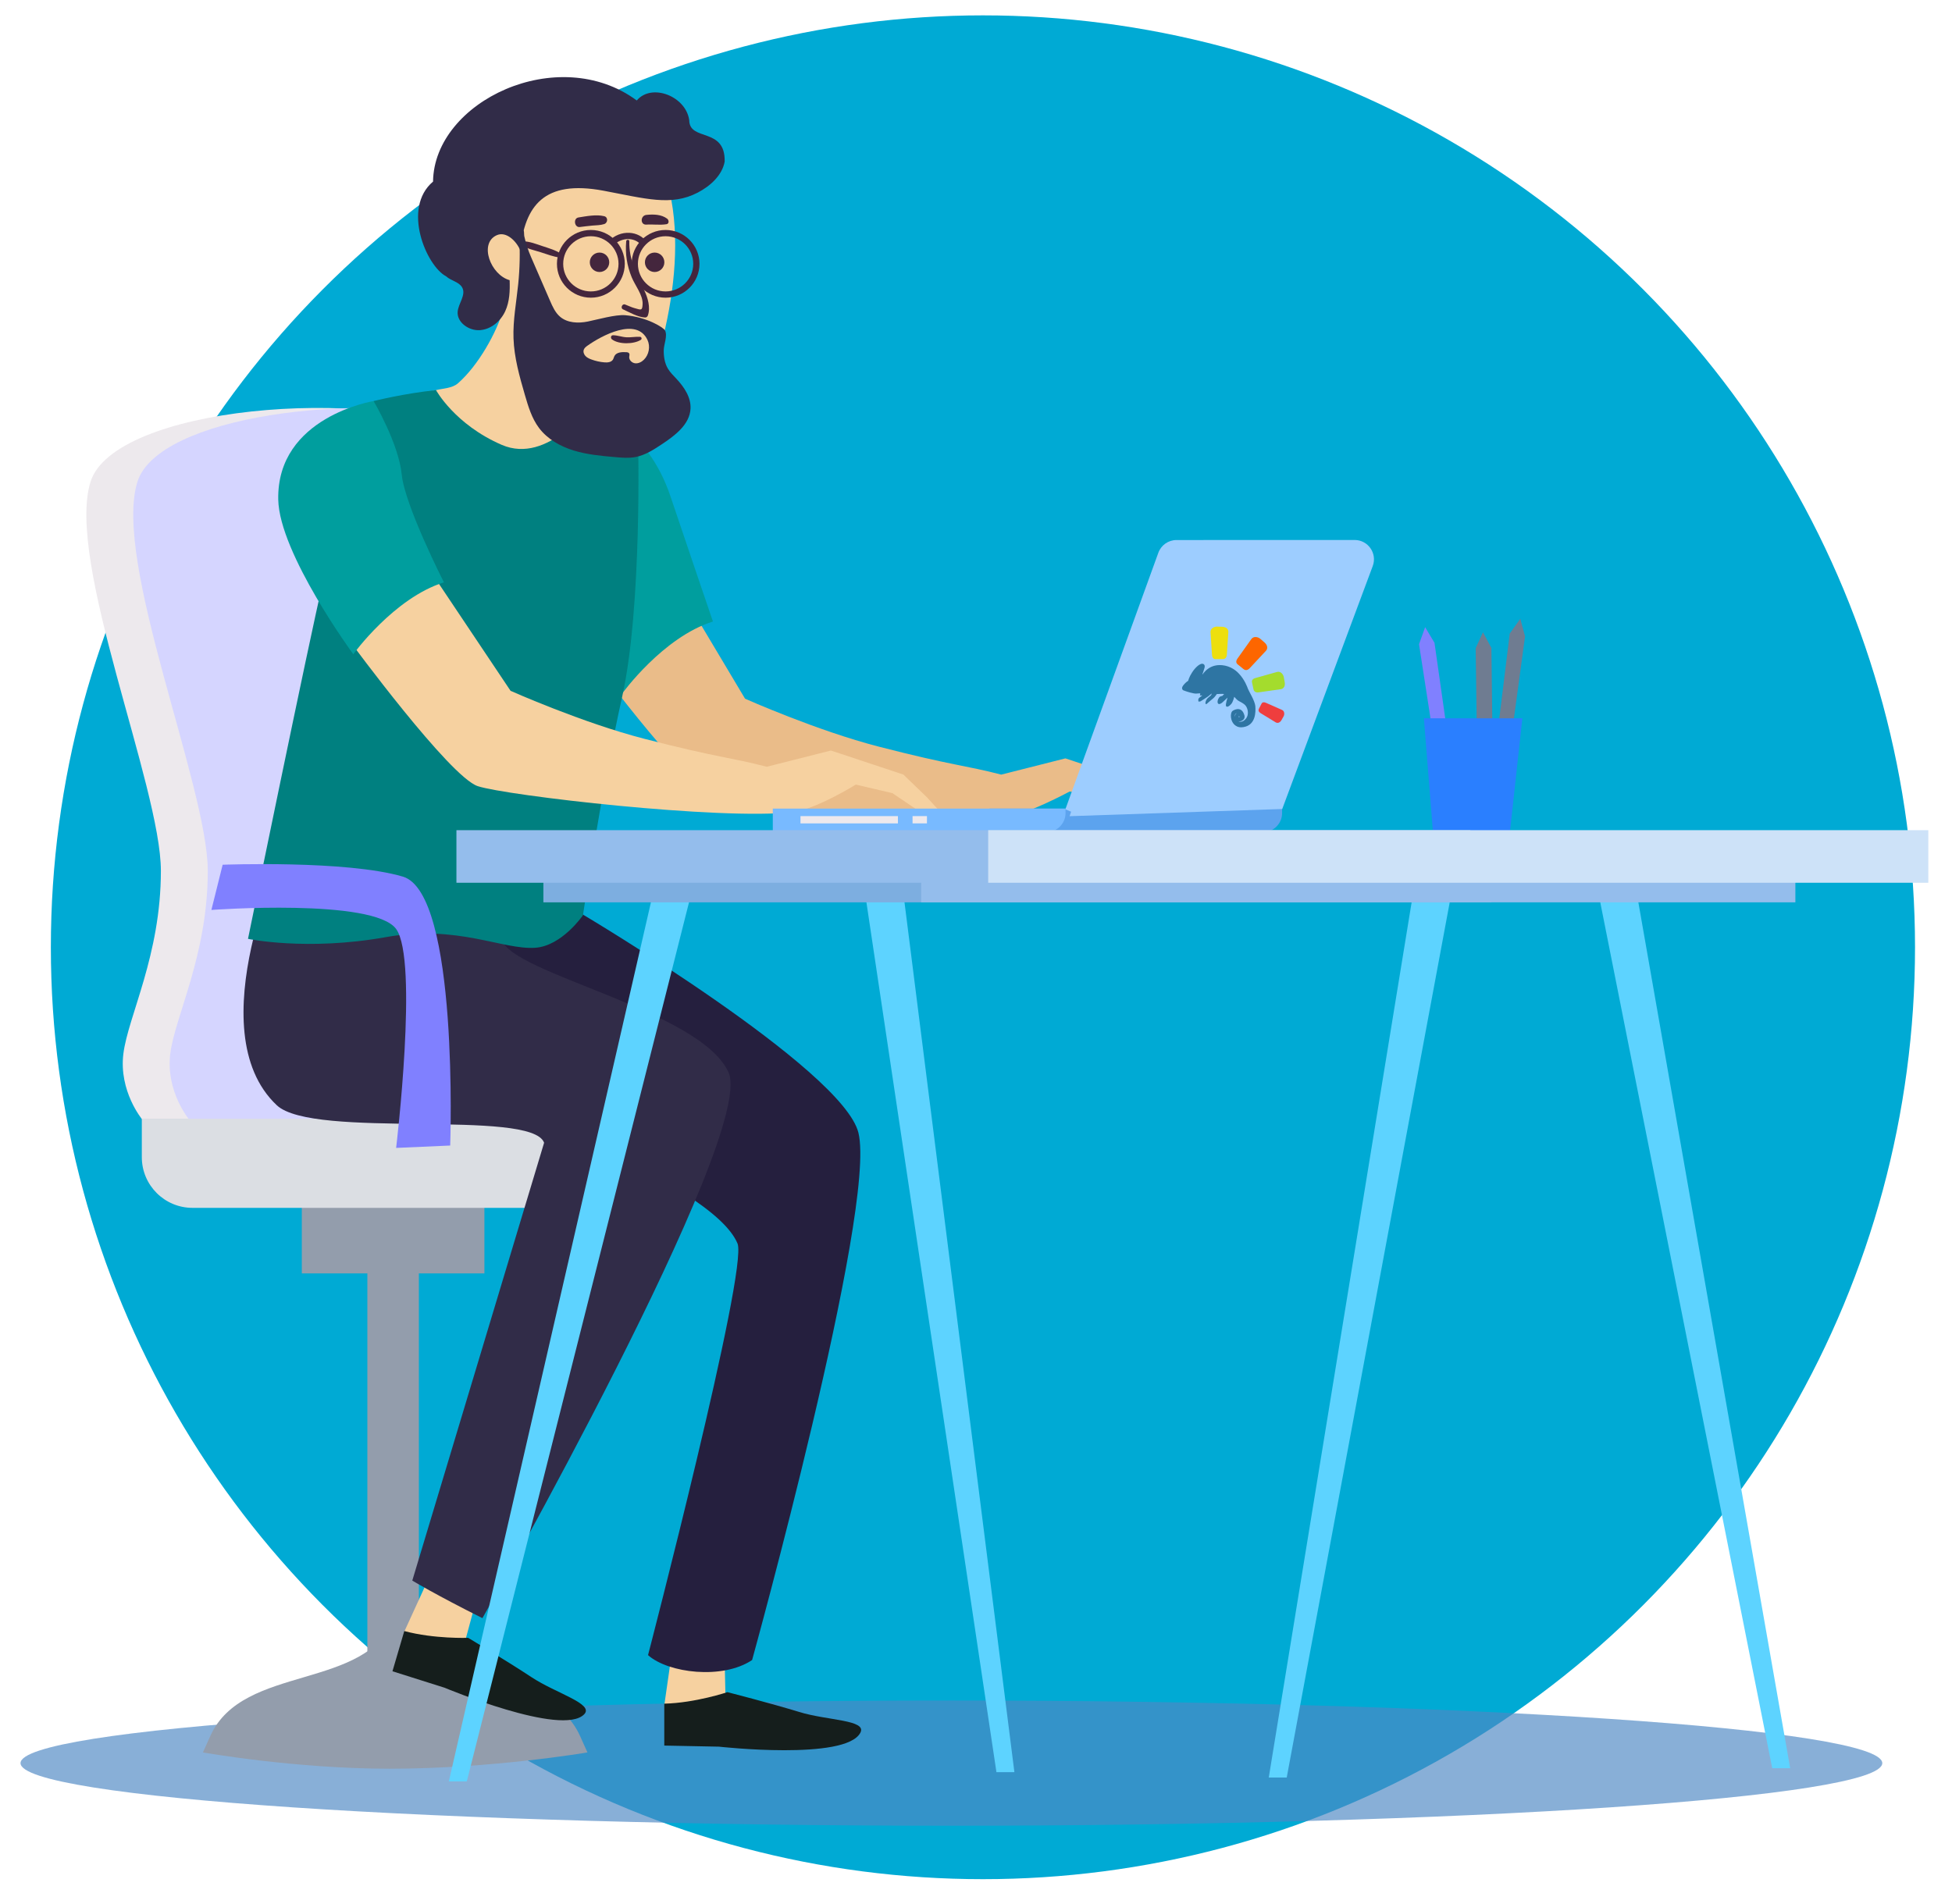 <?xml version="1.0" encoding="UTF-8" standalone="no"?>
<!-- Created with Inkscape (http://www.inkscape.org/) -->

<svg
   xmlns:dc="http://purl.org/dc/elements/1.1/"
   xmlns:cc="http://creativecommons.org/ns#"
   xmlns:rdf="http://www.w3.org/1999/02/22-rdf-syntax-ns#"
   xmlns:svg="http://www.w3.org/2000/svg"
   xmlns="http://www.w3.org/2000/svg"
   xmlns:sodipodi="http://sodipodi.sourceforge.net/DTD/sodipodi-0.dtd"
   xmlns:inkscape="http://www.inkscape.org/namespaces/inkscape"
   width="410"
   height="400"
   viewBox="0 0 108.479 105.833"
   version="1.1"
   id="svg8"
   inkscape:version="0.92.3 (2405546, 2018-03-11)"
   sodipodi:docname="developer.svg">
  <defs
     id="defs2">
    <clipPath
       clipPathUnits="userSpaceOnUse"
       id="clipPath879">
      <path
         d="M 101.134,70.51 H 393.305 V 50.857 H 101.134 Z"
         id="path877"
         inkscape:connector-curvature="0" />
    </clipPath>
  </defs>
  <sodipodi:namedview
     id="base"
     pagecolor="#ffffff"
     bordercolor="#666666"
     borderopacity="1.0"
     inkscape:pageopacity="0.0"
     inkscape:pageshadow="2"
     inkscape:zoom="0.93512027"
     inkscape:cx="205.23717"
     inkscape:cy="187.2687"
     inkscape:document-units="mm"
     inkscape:current-layer="layer1"
     showgrid="false"
     inkscape:window-width="1366"
     inkscape:window-height="713"
     inkscape:window-x="0"
     inkscape:window-y="27"
     inkscape:window-maximized="1"
     units="px" />
  <g
     inkscape:label="Capa 1"
     inkscape:groupmode="layer"
     id="layer1"
     transform="translate(0,-191.167)">
    <g
       id="g981"
       transform="matrix(0.312,0,0,-0.312,75.599,89.784)" />
    <g
       id="g1215">
      <circle
         r="51.799"
         cy="243.82"
         cx="54.625"
         id="path1103"
         style="opacity:1;fill:#00aad4;fill-opacity:1;stroke:none;stroke-width:0.79;stroke-linecap:round;stroke-linejoin:bevel;stroke-miterlimit:4;stroke-dasharray:none;stroke-dashoffset:0;stroke-opacity:1" />
      <g
         transform="matrix(-1.135,0,0,1.135,155.223,127.709)"
         id="g1964">
        <g
           id="g873"
           transform="matrix(0.312,0,0,-0.312,13.044,161.189)">
          <g
             id="g875" />
          <g
             id="g887">
            <g
               clip-path="url(#clipPath879)"
               id="g885"
               style="opacity:0.67">
              <g
                 transform="translate(393.306,60.684)"
                 id="g883">
                <path
                   d="m 0,0 c 0,-5.427 -65.405,-9.826 -146.086,-9.826 -80.681,0 -146.086,4.399 -146.086,9.826 0,5.427 65.405,9.826 146.086,9.826 C -65.405,9.826 0,5.427 0,0"
                   style="fill:#4e88c4;fill-opacity:1;fill-rule:nonzero;stroke:none"
                   id="path881"
                   inkscape:connector-curvature="0" />
              </g>
            </g>
          </g>
        </g>
        <g
           id="g889"
           transform="matrix(0.312,0,0,-0.312,107.997,141.731)"
           style="fill:#939dac">
          <path
             d="M 0,0 C 0,0 14.97,-2.558 31.054,-2.558 45.961,-2.558 60.345,0 60.345,0 L 59.176,2.596 C 54.036,14.005 34.588,9.567 30.173,21.342 26.493,9.567 6.309,14.005 1.17,2.596 Z"
             style="fill:#939dac;fill-opacity:1;fill-rule:nonzero;stroke:none"
             id="path891"
             inkscape:connector-curvature="0" />
        </g>
        <path
           d="m 116.251,137.76 h 2.522 v -23.615 h -2.522 z"
           style="fill:#939dac;fill-opacity:1;fill-rule:nonzero;stroke:none;stroke-width:0.312"
           id="path893"
           inkscape:connector-curvature="0" />
        <g
           id="g895"
           transform="matrix(0.312,0,0,-0.312,116.969,135.824)">
          <path
             d="m 0,0 -3.531,7.725 -7.74,-2.85 2.148,-7.947 z"
             style="fill:#f6d1a0;fill-opacity:1;fill-rule:nonzero;stroke:none"
             id="path897"
             inkscape:connector-curvature="0" />
        </g>
        <g
           id="g899"
           transform="matrix(0.312,0,0,-0.312,116.965,135.787)">
          <path
             d="m 0,0 1.857,-6.312 -8.182,-2.585 c 0,0 -18.473,-7.755 -21.915,-4.16 -1.576,1.649 4.437,3.274 8.297,5.829 3.86,2.555 9.922,6.164 9.922,6.164 0,0 5.325,-0.2 10.021,1.064"
             style="fill:#151e1c;fill-opacity:1;fill-rule:nonzero;stroke:none"
             id="path901"
             inkscape:connector-curvature="0" />
        </g>
        <g
           id="g903"
           transform="matrix(0.312,0,0,-0.312,104.229,139.38)">
          <path
             d="M 0,0 -1.206,8.407 -9.437,7.858 -9.619,-0.372 Z"
             style="fill:#f6d1a0;fill-opacity:1;fill-rule:nonzero;stroke:none"
             id="path905"
             inkscape:connector-curvature="0" />
        </g>
        <g
           id="g907"
           transform="matrix(0.312,0,0,-0.312,104.235,139.343)">
          <path
             d="m 0,0 v -6.579 l -8.58,-0.17 c 0,0 -19.911,-2.225 -22.197,2.196 -1.047,2.026 5.18,1.888 9.605,3.249 4.424,1.361 11.259,3.112 11.259,3.112 0,0 5.051,-1.696 9.913,-1.808"
             style="fill:#151e1c;fill-opacity:1;fill-rule:nonzero;stroke:none"
             id="path909"
             inkscape:connector-curvature="0" />
        </g>
        <g
           id="g911"
           transform="matrix(0.312,0,0,-0.312,81.048,94.227)">
          <path
             d="M 0,0 11.37,3.772 21.437,1.225 c 5.667,1.472 7.553,1.39 19.157,4.375 9.798,2.519 21.05,7.544 21.05,7.544 l 8.341,13.982 c 5.396,-0.49 16.731,-6.378 16.731,-6.378 0,0 -15.505,-21.096 -19.921,-22.567 -4.415,-1.472 -34.183,-5.102 -45.531,-3.8 -3.574,0.41 -10.569,4.193 -10.569,4.193 l -8.972,-1.49 -6.996,-4.723 -1.222,1.012 2.784,3.049 z"
             style="fill:#eabc89;fill-opacity:1;fill-rule:nonzero;stroke:none"
             id="path913"
             inkscape:connector-curvature="0" />
        </g>
        <g
           id="g915"
           transform="matrix(0.312,0,0,-0.312,105.531,77.48)"
           style="fill:#009e9e;fill-opacity:1">
          <path
             d="M 0,0 C 0,0 14.458,-2.42 14.212,-15.421 14.053,-23.889 2.438,-39.707 2.438,-39.707 c 0,0 -6.378,8.832 -14.228,11.285 0,0 5.099,14.955 6.658,19.632 C -3.172,-2.91 0,0 0,0"
             style="fill:#009e9e;fill-opacity:1;fill-rule:nonzero;stroke:none"
             id="path917"
             inkscape:connector-curvature="0" />
        </g>
        <path
           d="m 113.042,118.272 h 8.941 v -4.815 h -8.941 z"
           style="fill:#939dac;fill-opacity:1;fill-rule:nonzero;stroke:none;stroke-width:0.312"
           id="path919"
           inkscape:connector-curvature="0" />
        <g
           id="g921"
           transform="matrix(0.312,0,0,-0.312,114.24,94.731)">
          <path
             d="m 0,0 c -1.413,18.695 -2.42,37.418 -3.044,56.155 17.74,7.898 57.314,4.373 61.015,-7.346 3.926,-12.435 -11.039,-47.834 -11.039,-61.08 0,-13.247 5.151,-22.814 5.887,-28.701 0.736,-5.887 -2.944,-10.302 -2.944,-10.302 H 4.512 C 3.356,-34.161 1.29,-17.074 0,0"
             style="fill:#ede9ed;fill-opacity:1;fill-rule:nonzero;stroke:none"
             id="path923"
             inkscape:connector-curvature="0" />
        </g>
        <g
           id="g925"
           transform="matrix(0.312,0,0,-0.312,114.24,94.731)"
           style="fill:#d5d5ff">
          <path
             d="m 0,0 c -1.473,19.483 -2.501,38.997 -3.118,58.525 19.497,4.557 50.475,0.586 53.729,-9.716 3.927,-12.435 -11.039,-47.834 -11.039,-61.08 0,-13.247 5.152,-22.814 5.888,-28.701 0.736,-5.887 -2.943,-10.302 -2.943,-10.302 H 4.512 C 3.356,-34.161 1.29,-17.074 0,0"
             style="fill:#d5d5ff;fill-opacity:1;fill-rule:nonzero;stroke:none"
             id="path927"
             inkscape:connector-curvature="0" />
        </g>
        <g
           id="g929"
           transform="matrix(0.312,0,0,-0.312,103.183,115.062)"
           style="fill:#dbdee3">
          <path
             d="m 0,0 h 77.406 c 4.396,0 7.958,3.563 7.958,7.959 v 6.023 H 0 Z"
             style="fill:#dbdee3;fill-opacity:1;fill-rule:nonzero;stroke:none"
             id="path931"
             inkscape:connector-curvature="0" />
        </g>
        <g
           id="g933"
           transform="matrix(0.312,0,0,-0.312,108.227,100.694)">
          <path
             d="m 0,0 c 0,0 -40.838,-24.264 -43.267,-34.281 -2.897,-11.954 16.689,-82.745 16.689,-82.745 4.619,-3.108 13.182,-2.058 16.332,0.769 0,0 -15.756,60.573 -14.039,64.62 4.203,9.906 39.984,21.71 51.268,32.503 11.285,10.793 12.265,21.096 12.265,21.096 z"
             style="fill:#251f3e;fill-opacity:1;fill-rule:nonzero;stroke:none"
             id="path935"
             inkscape:connector-curvature="0" />
        </g>
        <g
           id="g937"
           transform="matrix(0.312,0,0,-0.312,122.772,97.314)">
          <path
             d="m 0,0 c 0,0 13.91,-29.003 1.4,-40.777 -5.727,-5.391 -39.992,-0.492 -41.954,-5.888 l 20.686,-68.724 c 0,0 -3.648,-2.217 -11.007,-5.897 0,0 -43.04,75.848 -38.624,85.66 4.415,9.812 34.097,15.454 35.568,20.851 1.472,5.396 2.453,14.227 2.453,14.227 z"
             style="fill:#312c48;fill-opacity:1;fill-rule:nonzero;stroke:none"
             id="path939"
             inkscape:connector-curvature="0" />
        </g>
        <g
           id="g941"
           transform="matrix(0.312,0,0,-0.312,104.388,72.804)">
          <path
             d="m 0,0 c 0.888,-3.368 2.467,-7.078 5.772,-8.174 3.039,-1.008 6.267,0.618 9.017,2.257 3.236,1.926 6.518,4.04 8.587,7.186 3.141,4.775 5.681,10.608 5.328,16.312 -0.124,2.016 -3.075,4.489 -4.299,6.096 -0.864,1.135 -2.155,1.857 -3.443,2.47 -3.059,1.457 -6.323,2.477 -9.667,3.022 C 5.713,30.078 -0.494,28.83 -1.61,22.7 -2.938,15.404 -1.871,7.096 0,0"
             style="fill:#f6d1a0;fill-opacity:1;fill-rule:nonzero;stroke:none"
             id="path943"
             inkscape:connector-curvature="0" />
        </g>
        <g
           id="g945"
           transform="matrix(0.312,0,0,-0.312,106.93,68.755)">
          <path
             d="m 0,0 c 0,-0.843 0.683,-1.526 1.525,-1.526 0.843,0 1.527,0.683 1.527,1.526 0,0.843 -0.684,1.526 -1.527,1.526 C 0.683,1.526 0,0.843 0,0"
             style="fill:#44263d;fill-opacity:1;fill-rule:nonzero;stroke:none"
             id="path947"
             inkscape:connector-curvature="0" />
        </g>
        <g
           id="g949"
           transform="matrix(0.312,0,0,-0.312,104.231,68.755)">
          <path
             d="m 0,0 c 0,-0.843 0.684,-1.526 1.526,-1.526 0.843,0 1.526,0.683 1.526,1.526 0,0.843 -0.683,1.526 -1.526,1.526 C 0.684,1.526 0,0.843 0,0"
             style="fill:#44263d;fill-opacity:1;fill-rule:nonzero;stroke:none"
             id="path951"
             inkscape:connector-curvature="0" />
        </g>
        <g
           id="g953"
           transform="matrix(0.312,0,0,-0.312,107.83,67.479)">
          <path
             d="m 0,0 c -2.394,0 -4.342,-1.943 -4.342,-4.332 0,-2.389 1.948,-4.332 4.342,-4.332 2.394,0 4.341,1.943 4.341,4.332 C 4.341,-1.943 2.394,0 0,0 m 0,-9.647 c -2.936,0 -5.324,2.384 -5.324,5.315 0,2.931 2.388,5.315 5.324,5.315 2.936,0 5.323,-2.384 5.323,-5.315 0,-2.931 -2.387,-5.315 -5.323,-5.315"
             style="fill:#44263d;fill-opacity:1;fill-rule:nonzero;stroke:none"
             id="path955"
             inkscape:connector-curvature="0" />
        </g>
        <g
           id="g957"
           transform="matrix(0.312,0,0,-0.312,105.333,67.946)">
          <path
             d="M 0,0 -0.785,0.593 C -0.131,1.458 0.836,1.968 1.939,2.03 3.131,2.1 4.332,1.616 5.164,0.742 L 4.451,0.064 C 3.816,0.732 2.887,1.097 1.995,1.049 1.185,1.003 0.477,0.63 0,0"
             style="fill:#44263d;fill-opacity:1;fill-rule:nonzero;stroke:none"
             id="path959"
             inkscape:connector-curvature="0" />
        </g>
        <g
           id="g961"
           transform="matrix(0.312,0,0,-0.312,104.172,67.479)">
          <path
             d="m 0,0 c -2.394,0 -4.341,-1.943 -4.341,-4.332 0,-2.389 1.947,-4.332 4.341,-4.332 2.394,0 4.341,1.943 4.341,4.332 C 4.341,-1.943 2.394,0 0,0 m 0,-9.647 c -2.936,0 -5.323,2.384 -5.323,5.315 0,2.931 2.387,5.315 5.323,5.315 2.936,0 5.323,-2.384 5.323,-5.315 0,-2.931 -2.387,-5.315 -5.323,-5.315"
             style="fill:#44263d;fill-opacity:1;fill-rule:nonzero;stroke:none"
             id="path963"
             inkscape:connector-curvature="0" />
        </g>
        <g
           id="g965"
           transform="matrix(0.312,0,0,-0.312,116.653,75.665)">
          <path
             d="m 0,0 c 0,0 -0.062,1.102 -3.986,2.083 -1.126,0.281 -2.535,0.283 -3.431,1.066 -3.176,2.779 -6.094,7.947 -7.177,11.757 -0.16,0.564 -0.317,1.161 -0.169,1.729 -2.652,-2.248 -5.216,-4.601 -7.682,-7.052 -0.845,-0.839 -5.953,-0.364 -5.336,-1.502 0.173,-0.318 1.474,-3.295 2.755,-6.179 -2.479,-1.623 -5.207,-3.744 -5.207,-3.744 l -3.435,-19.134 10.058,-5.642 c 0,0 11.283,2.453 18.642,6.378 C 2.392,-16.315 0,0 0,0"
             style="fill:#f6d1a0;fill-opacity:1;fill-rule:nonzero;stroke:none"
             id="path967"
             inkscape:connector-curvature="0" />
        </g>
        <g
           id="g969"
           transform="matrix(0.312,0,0,-0.312,115.411,75.016)"
           style="fill:#008080">
          <path
             d="m 0,0 c 0,0 -2.943,-5.396 -10.303,-8.585 -7.359,-3.189 -13.982,6.377 -13.982,6.377 l -7.426,-5.701 c 0,0 -0.669,-26.082 2.52,-40.31 3.189,-14.227 6.132,-34.202 6.132,-34.202 0,0 3.289,-4.822 7.493,-5.107 5.142,-0.348 12.225,3.679 23.416,1.673 12.415,-2.227 21.658,-0.273 21.658,-0.273 0,0 -9.551,46.67 -11.759,55.991 -2.208,9.322 -7.937,28.42 -7.937,28.42 0,0 -4.906,1.227 -9.812,1.717"
             style="fill:#008080;fill-opacity:1;fill-rule:nonzero;stroke:none"
             id="path971"
             inkscape:connector-curvature="0" />
        </g>
        <g
           id="g973"
           transform="matrix(0.312,0,0,-0.312,74.923,96.664)"
           style="fill:#5ca3ee;fill-opacity:1">
          <path
             d="M 0,0 H 42.933 V 3.705 H -3.008 V 3.008 C -3.008,1.347 -1.661,0 0,0"
             style="fill:#5ca3ee;fill-opacity:1;fill-rule:nonzero;stroke:none"
             id="path975"
             inkscape:connector-curvature="0" />
        </g>
        <g
           id="g977"
           transform="matrix(0.312,0,0,-0.312,79.155,82.357)"
           style="fill:#9dcdff;fill-opacity:1">
          <path
             d="m 0,0 c 1.277,0 2.417,-0.8 2.852,-2.001 l 14.589,-40.266 -0.901,-0.375 0.238,-0.703 -33.371,1.129 -14.203,38.132 c -0.739,1.982 0.728,4.093 2.844,4.093 z"
             style="fill:#9dcdff;fill-opacity:1;fill-rule:nonzero;stroke:none"
             id="path979"
             inkscape:connector-curvature="0" />
        </g>
        <g
           id="g985"
           transform="matrix(0.312,0,0,-0.312,105.947,67.727)">
          <path
             d="m 0,0 c 0.056,-2.942 -1.13,-5.148 -2.359,-7.726 -0.539,-1.128 -0.996,-2.672 -0.553,-3.912 0.064,-0.179 0.222,-0.329 0.424,-0.323 1.14,0.034 2.448,0.819 3.485,1.283 0.427,0.191 0.122,0.923 -0.321,0.762 -0.488,-0.177 -0.985,-0.434 -1.483,-0.57 -1.058,-0.289 -1.239,-0.462 -1.281,0.661 -0.053,1.387 1.184,2.895 1.702,4.153 C 0.374,-3.825 0.658,-1.986 0.489,0 0.463,0.309 -0.006,0.32 0,0"
             style="fill:#44263d;fill-opacity:1;fill-rule:nonzero;stroke:none"
             id="path987"
             inkscape:connector-curvature="0" />
        </g>
        <g
           id="g989"
           transform="matrix(0.312,0,0,-0.312,107.176,66.883)">
          <path
             d="M 0,0 C 0.6,-0.196 1.243,-0.183 1.868,-0.239 2.527,-0.298 3.182,-0.388 3.839,-0.465 4.687,-0.565 4.893,0.901 4.042,1.036 2.798,1.233 1.238,1.543 0,1.235 -0.64,1.076 -0.577,0.189 0,0"
             style="fill:#44263d;fill-opacity:1;fill-rule:nonzero;stroke:none"
             id="path991"
             inkscape:connector-curvature="0" />
        </g>
        <g
           id="g993"
           transform="matrix(0.312,0,0,-0.312,104.127,66.89)">
          <path
             d="m 0,0 c 1.042,-0.169 2.103,0.008 3.159,-0.063 0.989,-0.067 0.956,1.42 0,1.522 C 2.064,1.576 0.788,1.552 -0.112,0.861 -0.39,0.648 -0.449,0.073 0,0"
             style="fill:#44263d;fill-opacity:1;fill-rule:nonzero;stroke:none"
             id="path995"
             inkscape:connector-curvature="0" />
        </g>
        <g
           id="g997"
           transform="matrix(0.312,0,0,-0.312,109.341,68.523)">
          <path
             d="M 0,0 C 1.042,0.12 2.023,0.516 3.021,0.83 4.006,1.14 5.096,1.363 5.984,1.9 6.277,2.077 6.162,2.562 5.807,2.555 4.769,2.536 3.732,2.124 2.754,1.797 1.763,1.467 0.718,1.174 -0.163,0.6 -0.404,0.442 -0.342,-0.04 0,0"
             style="fill:#44263d;fill-opacity:1;fill-rule:nonzero;stroke:none"
             id="path999"
             inkscape:connector-curvature="0" />
        </g>
        <g
           id="g1001"
           transform="matrix(0.312,0,0,-0.312,106.958,66.129)">
          <path
             d="m -13.967,2.516 c -2.028,1.056 -3.848,2.742 -4.237,4.869 -0.125,5.47 5.524,3.115 5.56,6.498 0.519,3.785 5.904,5.865 8.235,3.1 C 7.915,26.085 27.397,16.872 27.562,4.249 c 4.94,-4.181 1.024,-13.267 -2.051,-14.866 -0.743,-0.694 -2.01,-0.867 -2.508,-1.729 -0.679,-1.174 0.584,-2.506 0.695,-3.834 0.137,-1.646 -1.743,-3.027 -3.516,-2.887 -1.775,0.14 -3.249,1.45 -3.948,2.969 -0.698,1.519 -0.75,3.221 -0.694,4.871 3.004,0.844 4.853,5.794 2.025,7.059 C 16.06,-3.494 14.456,-5.13 13.885,-6.519 13.128,0.444 10.176,4.568 0.817,2.821 -5.729,1.599 -9.794,0.342 -13.967,2.516 Z"
             style="fill:#312c48;fill-opacity:1;fill-rule:nonzero;stroke:none"
             id="path1003"
             inkscape:connector-curvature="0"
             sodipodi:nodetypes="cccccccccccccsc" />
        </g>
        <g
           id="g1005"
           transform="matrix(0.312,0,0,-0.312,110.757,68.502)">
          <path
             d="m 0,0 c -0.991,-2.283 -1.983,-4.566 -2.975,-6.85 -0.397,-0.915 -0.819,-1.863 -1.578,-2.51 -1.16,-0.988 -2.856,-1.052 -4.349,-0.749 -1.494,0.302 -4.349,1.123 -5.867,0.993 -3.468,-0.297 -6.023,-1.959 -6.244,-2.378 -0.445,-0.848 0.18,-2.167 0.194,-3.125 0.014,-1.006 -0.146,-2.041 -0.663,-2.903 -0.347,-0.577 -0.836,-1.051 -1.297,-1.542 -1.233,-1.311 -2.342,-2.946 -2.242,-4.742 0.138,-2.456 2.401,-4.172 4.45,-5.532 1.311,-0.871 2.671,-1.762 4.218,-2.047 1.039,-0.192 2.106,-0.099 3.158,-0.006 2.192,0.194 4.403,0.392 6.508,1.038 2.104,0.647 4.121,1.784 5.443,3.543 1.129,1.502 1.681,3.348 2.207,5.152 0.849,2.918 1.688,5.876 1.794,8.913 0.098,2.847 -0.45,5.671 -0.738,8.505 C 1.768,-1.767 1.715,0.726 1.86,3.208 1.878,3.509 1.911,4.241 1.465,4.304 0.971,4.374 1.144,3.629 1.075,3.32 0.818,2.155 0.477,1.098 0,0"
             style="fill:#312c48;fill-opacity:1;fill-rule:nonzero;stroke:none"
             id="path1007"
             inkscape:connector-curvature="0" />
        </g>
        <g
           id="g1009"
           transform="matrix(0.312,0,0,-0.312,105.056,72.561)">
          <path
             d="m 0,0 c -0.471,-1.019 -0.229,-2.323 0.576,-3.104 0.363,-0.354 0.86,-0.609 1.363,-0.552 0.503,0.057 0.973,0.505 0.932,1.01 -0.015,0.186 -0.09,0.39 0.009,0.548 0.097,0.154 0.307,0.18 0.488,0.189 0.677,0.036 1.504,-0.007 1.822,-0.606 0.097,-0.182 0.13,-0.394 0.24,-0.569 0.261,-0.415 0.841,-0.467 1.33,-0.427 0.704,0.058 1.4,0.213 2.062,0.46 0.336,0.125 0.673,0.28 0.919,0.542 0.245,0.262 0.383,0.652 0.26,0.989 C 9.899,-1.24 9.646,-1.047 9.403,-0.875 7.281,0.633 1.707,3.693 0,0"
             style="fill:#f6d1a0;fill-opacity:1;fill-rule:nonzero;stroke:none"
             id="path1011"
             inkscape:connector-curvature="0" />
        </g>
        <g
           id="g1013"
           transform="matrix(0.312,0,0,-0.312,105.384,72.554)">
          <path
             d="M 0,0 C 1.115,-0.701 3.452,-0.74 4.526,0.075 4.782,0.27 4.727,0.725 4.351,0.723 3.646,0.718 2.966,0.441 2.252,0.405 1.541,0.369 0.839,0.513 0.13,0.479 -0.124,0.466 -0.22,0.139 0,0"
             style="fill:#44263d;fill-opacity:1;fill-rule:nonzero;stroke:none"
             id="path1015"
             inkscape:connector-curvature="0" />
        </g>
        <g
           id="g1017"
           transform="matrix(0.312,0,0,-0.312,114.717,112.01)"
           style="fill:#8080ff">
          <path
             d="m 0,0 c 0,0 -1.414,39.593 7.425,42.208 8.839,2.614 28.285,1.867 28.285,1.867 l 1.768,-7.096 c 0,0 -25.457,1.867 -28.993,-2.989 -3.535,-4.855 0,-34.364 0,-34.364 z"
             style="fill:#8080ff;fill-opacity:1;fill-rule:nonzero;stroke:none"
             id="path1019"
             inkscape:connector-curvature="0" />
        </g>
        <g
           id="g1021"
           transform="matrix(0.312,0,0,-0.312,92.529,93.842)">
          <path
             d="M 0,0 11.37,3.772 21.437,1.224 c 5.667,1.473 7.552,1.391 19.157,4.375 9.799,2.519 21.05,7.545 21.05,7.545 l 12.768,19.078 c 5.397,-0.492 12.305,-11.475 12.305,-11.475 0,0 -15.506,-21.096 -19.922,-22.567 C 62.38,-3.292 28.698,-7.198 17.35,-5.896 13.775,-5.487 7.455,-1.574 7.455,-1.574 l -5.732,-1.343 -6.996,-4.722 -1.222,1.011 2.783,3.049 z"
             style="fill:#f6d1a0;fill-opacity:1;fill-rule:nonzero;stroke:none"
             id="path1023"
             inkscape:connector-curvature="0" />
        </g>
        <g
           id="g1025"
           transform="matrix(0.312,0,0,-0.312,118.468,75.551)"
           style="fill:#009e9e;fill-opacity:1">
          <path
             d="m 0,0 c 0,0 15.209,-2.453 14.964,-15.454 -0.16,-8.468 -11.775,-24.285 -11.775,-24.285 0,0 -6.377,8.831 -14.227,11.284 0,0 6.133,12.019 6.623,16.926 C -3.925,-6.623 0,0 0,0"
             style="fill:#009e9e;fill-opacity:1;fill-rule:nonzero;stroke:none"
             id="path1027"
             inkscape:connector-curvature="0" />
        </g>
        <g
           id="g1029"
           transform="matrix(0.312,0,0,-0.312,85.526,96.664)"
           style="fill:#78baff;fill-opacity:1">
          <path
             d="M 0,0 H 42.934 V 3.705 H -3.008 V 3.008 C -3.008,1.347 -1.661,0 0,0"
             style="fill:#78baff;fill-opacity:1;fill-rule:nonzero;stroke:none"
             id="path1031"
             inkscape:connector-curvature="0" />
        </g>
        <path
           d="m 92.795,96.234 h 4.771 V 95.877 h -4.771 z"
           style="fill:#ede9ed;fill-opacity:1;fill-rule:nonzero;stroke:none;stroke-width:0.312"
           id="path1033"
           inkscape:connector-curvature="0" />
        <path
           d="M 91.374,96.234 H 92.079 V 95.877 h -0.706 z"
           style="fill:#ede9ed;fill-opacity:1;fill-rule:nonzero;stroke:none;stroke-width:0.312"
           id="path1035"
           inkscape:connector-curvature="0" />
        <g
           id="g1037"
           transform="matrix(0.312,0,0,-0.312,62.733,91.818)"
           style="fill:#6f7c91">
          <path
             d="M 0,0 -2.062,15.2 -1.32,17.965 0.337,15.647 2.245,0.151 Z"
             style="fill:#6f7c91;fill-opacity:1;fill-rule:nonzero;stroke:none"
             id="path1039"
             inkscape:connector-curvature="0" />
        </g>
        <g
           id="g1041"
           transform="matrix(0.312,0,0,-0.312,65.849,92.129)"
           style="fill:#8080ff">
          <path
             d="M 0,0 2.159,15.187 3.627,17.645 4.589,14.964 2.201,-0.466 Z"
             style="fill:#8080ff;fill-opacity:1;fill-rule:nonzero;stroke:none"
             id="path1043"
             inkscape:connector-curvature="0" />
        </g>
        <g
           id="g1045"
           transform="matrix(0.312,0,0,-0.312,63.678,92.495)"
           style="fill:#6f7c91">
          <path
             d="M 0,0 0.187,15.56 1.515,18.014 2.656,15.519 2.442,-0.021 Z"
             style="fill:#6f7c91;fill-opacity:1;fill-rule:nonzero;stroke:none"
             id="path1047"
             inkscape:connector-curvature="0" />
        </g>
        <g
           id="g1049"
           transform="matrix(0.312,0,0,-0.312,66.557,97.174)"
           style="fill:#2a7fff">
          <path
             d="m 0,0 h -11.764 l -2.133,19.507 H 1.554 Z"
             style="fill:#2a7fff;fill-opacity:1;fill-rule:nonzero;stroke:none"
             id="path1051"
             inkscape:connector-curvature="0" />
        </g>
        <g
           id="g1053"
           transform="matrix(0.312,0,0,-0.312,113.904,143.15)">
          <path
             d="m 0,0 h 2.819 l -31.76,138.18 h -5.982 z"
             style="fill:#5dd3ff;fill-opacity:1;fill-rule:nonzero;stroke:none"
             id="path1055"
             inkscape:connector-curvature="0" />
        </g>
        <g
           id="g1057"
           transform="matrix(0.312,0,0,-0.312,87.092,142.699)">
          <path
             d="M 0,0 H 2.819 L 23.253,136.734 H 17.272 Z"
             style="fill:#5dd3ff;fill-opacity:1;fill-rule:nonzero;stroke:none"
             id="path1059"
             inkscape:connector-curvature="0" />
        </g>
        <g
           id="g1061"
           transform="matrix(0.312,0,0,-0.312,73.758,142.96)">
          <path
             d="m 0,0 h 2.819 l -22.453,137.569 h -5.981 z"
             style="fill:#5dd3ff;fill-opacity:1;fill-rule:nonzero;stroke:none"
             id="path1063"
             inkscape:connector-curvature="0" />
        </g>
        <g
           id="g1065"
           transform="matrix(0.312,0,0,-0.312,49.107,142.504)">
          <path
             d="M 0,0 H 2.819 L 29.844,136.107 H 23.862 Z"
             style="fill:#5dd3ff;fill-opacity:1;fill-rule:nonzero;stroke:none"
             id="path1067"
             inkscape:connector-curvature="0" />
        </g>
        <path
           d="M 63.737,100.1 H 110.154 V 98.175 H 63.737 Z"
           style="fill:#7daee0;fill-opacity:1;fill-rule:nonzero;stroke:none;stroke-width:0.312"
           id="path1069"
           inkscape:connector-curvature="0" />
        <path
           d="M 48.853,100.1 H 91.657 V 98.175 H 48.853 Z"
           style="fill:#94bdec;fill-opacity:1;fill-rule:nonzero;stroke:none;stroke-width:0.312"
           id="path1071"
           inkscape:connector-curvature="0" />
        <path
           d="M 64.769,99.141 H 114.412 V 96.566 H 64.769 Z"
           style="fill:#94bdec;fill-opacity:1;fill-rule:nonzero;stroke:none;stroke-width:0.312"
           id="path1073"
           inkscape:connector-curvature="0" />
        <path
           d="M 42.344,99.141 H 88.375 V 96.566 H 42.344 Z"
           style="fill:#cde2f8;fill-opacity:1;fill-rule:nonzero;stroke:none;stroke-width:0.312"
           id="path1075"
           inkscape:connector-curvature="0" />
        <g
           transform="matrix(0.051,2.5867859e-4,-2.5857785e-4,0.051,71.503,75.348)"
           id="g914">
          <path
             d="m 145.07,280.927 c 0,0 0.799,-0.399 1.039,-1.758 0,-0.08 0,-0.16 0,-0.24 v -0.24 c -0.08,-1.278 -1.359,-2.797 -2.797,-4.315 -1.678,-1.678 -3.116,-2.478 -3.116,-2.478 0,0 -0.719,-3.356 -3.756,-7.99 -2.956,-4.635 -8.071,-9.509 -10.867,-8.071 -2.797,1.438 -0.32,5.434 -0.16,6.633 0.24,1.278 1.438,3.356 1.039,3.356 -0.479,-0.08 -6.553,-11.507 -21.735,-8.31 -3.916,0.878 -7.272,2.557 -9.989,4.714 v 26.69 c 0.959,-0.959 1.358,-1.439 1.358,-1.439 0,0 1.039,4.795 2.957,6.953 1.918,2.157 4.235,3.436 4.954,1.837 0.719,-1.518 -1.518,-8.07 -1.518,-8.07 0,0 4.155,3.995 5.354,4.954 1.199,0.958 3.516,2.157 4.155,0 0.559,-2.157 -1.119,-5.433 -2.477,-5.992 -1.278,-0.56 -2.078,-0.56 -2.078,-0.56 0,0 -0.799,-1.039 -1.199,-1.359 -0.479,-0.32 -0.559,-0.319 -0.559,-0.319 0,0 0.719,-0.4 2.957,-0.32 2.317,0.08 4.155,0.16 4.155,0.16 0,0 2.078,3.036 3.356,3.995 1.199,1.039 4.315,3.516 5.434,4.554 1.039,1.039 1.678,1.519 2.078,0.639 0.32,-0.879 -0.24,-3.196 -1.678,-4.874 -1.518,-1.598 -3.116,-2.477 -3.676,-3.276 -0.479,-0.959 -0.799,-1.678 -0.799,-1.678 0,0 2.957,2.157 3.676,2.877 0.799,0.639 6.073,3.915 6.952,4.474 0.879,0.64 1.279,0.24 1.279,0.24 0,0 0.639,0.479 0.879,0.16 0.24,-0.32 0.879,-2.477 -0.799,-3.755 -1.758,-1.359 -2.797,-1.998 -2.637,-2.158 0.08,-0.159 1.838,0.4 2.077,-0.08 0.16,-0.399 -0.08,-1.038 -0.32,-1.198 -0.16,-0.241 0.48,-0.72 0.48,-0.72 0,0 0.639,0 3.276,0.24 2.637,0.24 9.269,-1.997 10.628,-2.477 1.358,-0.48 2.077,-0.799 2.077,-0.799 z m -50.342,34.36 c 5.514,-3.595 5.753,-12.705 2.717,-14.463 -0.879,-0.559 -1.758,-0.958 -2.717,-1.199 v 4.156 c 0.24,0.159 0.48,0.4 0.639,0.799 0.479,0.959 0.24,2.157 0.24,2.157 0,0 -0.08,-1.518 -0.639,-2.317 -0.08,-0.08 -0.16,-0.16 -0.24,-0.24 z m 0,-53.059 c -1.198,0.88 -2.237,1.918 -3.196,2.957 v 26.449 c 0.799,-0.479 1.518,-0.959 2.158,-1.598 0.4,-0.399 0.719,-0.799 1.039,-1.118 z m -3.196,54.417 c 1.199,-0.239 2.317,-0.719 3.196,-1.358 V 304.18 c -0.479,-0.639 -0.879,-1.039 -0.879,-1.039 0,0 0.4,0.16 0.879,0.64 v -4.156 c -1.039,-0.319 -2.158,-0.479 -3.196,-0.239 v 6.952 0 c 0.24,-0.16 0.639,-0.24 0.479,0.32 -0.08,0.32 -0.32,0.319 -0.48,0.32 v 0 4.075 c 0.16,0 0.399,0 0.559,-0.08 0,0 -0.16,0.16 -0.56,0.319 z m 0,-51.46 c -5.594,5.913 -8.071,13.025 -8.63,14.623 -0.879,2.477 -6.552,11.426 -7.032,16.7 -0.4,5.354 -0.479,18.379 11.667,20.137 1.438,0.24 2.797,0.239 3.995,-10e-4 v -5.353 c -1.119,0.319 -3.596,0.639 -6.393,-2.557 -3.756,-4.315 -1.918,-11.347 1.039,-13.745 1.918,-1.598 3.756,-2.477 5.354,-3.356 z m 0,34.2 v 6.952 c -0.24,0.16 -0.4,0.16 -0.559,-0.08 -0.16,0.48 0.16,0.719 0.559,0.719 v 4.075 c -2.557,0.239 -6.073,-1.998 -5.194,-5.514 1.039,-3.994 2.957,-5.752 5.194,-6.152 z"
             inkscape:connector-curvature="0"
             id="path896"
             style="fill:#2e75a3" />
          <g
             inkscape:transform-center-y="-44.562164"
             transform="matrix(0.383,0,0,0.383,20.089,125.613)"
             id="g900">
            <path
               d="m 227.414,246.939 13.283,-0.497 c 7.13,-0.267 16.92,4.74 16.36,13.874 l -3.482,56.799 c -0.436,7.122 -3.506,10.89 -9.149,10.891 h -17.511 c -7.135,-10e-4 -10.136,-4.519 -10.641,-11.636 l -3.979,-56.054 c -0.503,-7.119 5,-12.998 15.119,-13.377 z"
               inkscape:connector-curvature="0"
               sodipodi:nodetypes="sssssssss"
               id="path898"
               style="fill:#eddf0e" />
          </g>
          <g
             inkscape:transform-center-y="-36.33424"
             inkscape:transform-center-x="29.82031"
             transform="matrix(0.311,-0.254,0.254,0.311,-108.325,252.836)"
             id="g904">
            <path
               d="m 364.994,242.27 13.283,-0.498 c 7.129,-0.267 16.919,4.74 16.36,13.874 l -3.481,56.799 c -0.437,7.122 -3.506,10.89 -9.149,10.89 l -17.511,0.001 c -7.135,-0.001 -10.136,-4.519 -10.64,-11.636 l -3.979,-56.054 c -0.506,-7.117 4.998,-12.998 15.117,-13.376 z"
               inkscape:connector-curvature="0"
               sodipodi:nodetypes="sssssssss"
               id="path902"
               style="fill:#fd6600" />
          </g>
          <g
             inkscape:transform-center-y="-9.8080536"
             inkscape:transform-center-x="43.056986"
             transform="matrix(0.078,-0.371,0.371,0.078,-104.36,429.721)"
             id="g908">
            <path
               d="m 485.005,307.459 13.284,-0.497 c 7.129,-0.267 16.92,4.739 16.36,13.874 l -3.481,56.8 c -0.436,7.121 -3.506,10.889 -9.149,10.89 h -17.512 c -7.135,0 -10.134,-4.519 -10.64,-11.636 l -3.978,-56.054 c -0.505,-7.117 4.999,-12.998 15.116,-13.377 z"
               inkscape:connector-curvature="0"
               sodipodi:nodetypes="sssssssss"
               id="path906"
               style="fill:#a4dc2d" />
          </g>
          <g
             inkscape:transform-center-y="16.468461"
             inkscape:transform-center-x="30.900947"
             transform="matrix(-0.139,-0.265,0.265,-0.139,13.934,526.869)"
             id="g912">
            <path
               d="m 584.441,445.677 13.283,-0.497 c 7.131,-0.266 16.921,4.741 16.36,13.874 l -3.48,56.8 c -0.438,7.121 -3.505,10.89 -9.149,10.89 h -17.511 c -7.134,0 -10.135,-4.518 -10.639,-11.635 l -3.98,-56.054 c -0.504,-7.118 4.999,-12.998 15.116,-13.378 z"
               inkscape:connector-curvature="0"
               sodipodi:nodetypes="sssssssss"
               id="path910"
               style="fill:#ef3e3e" />
          </g>
        </g>
      </g>
    </g>
  </g>
</svg>
